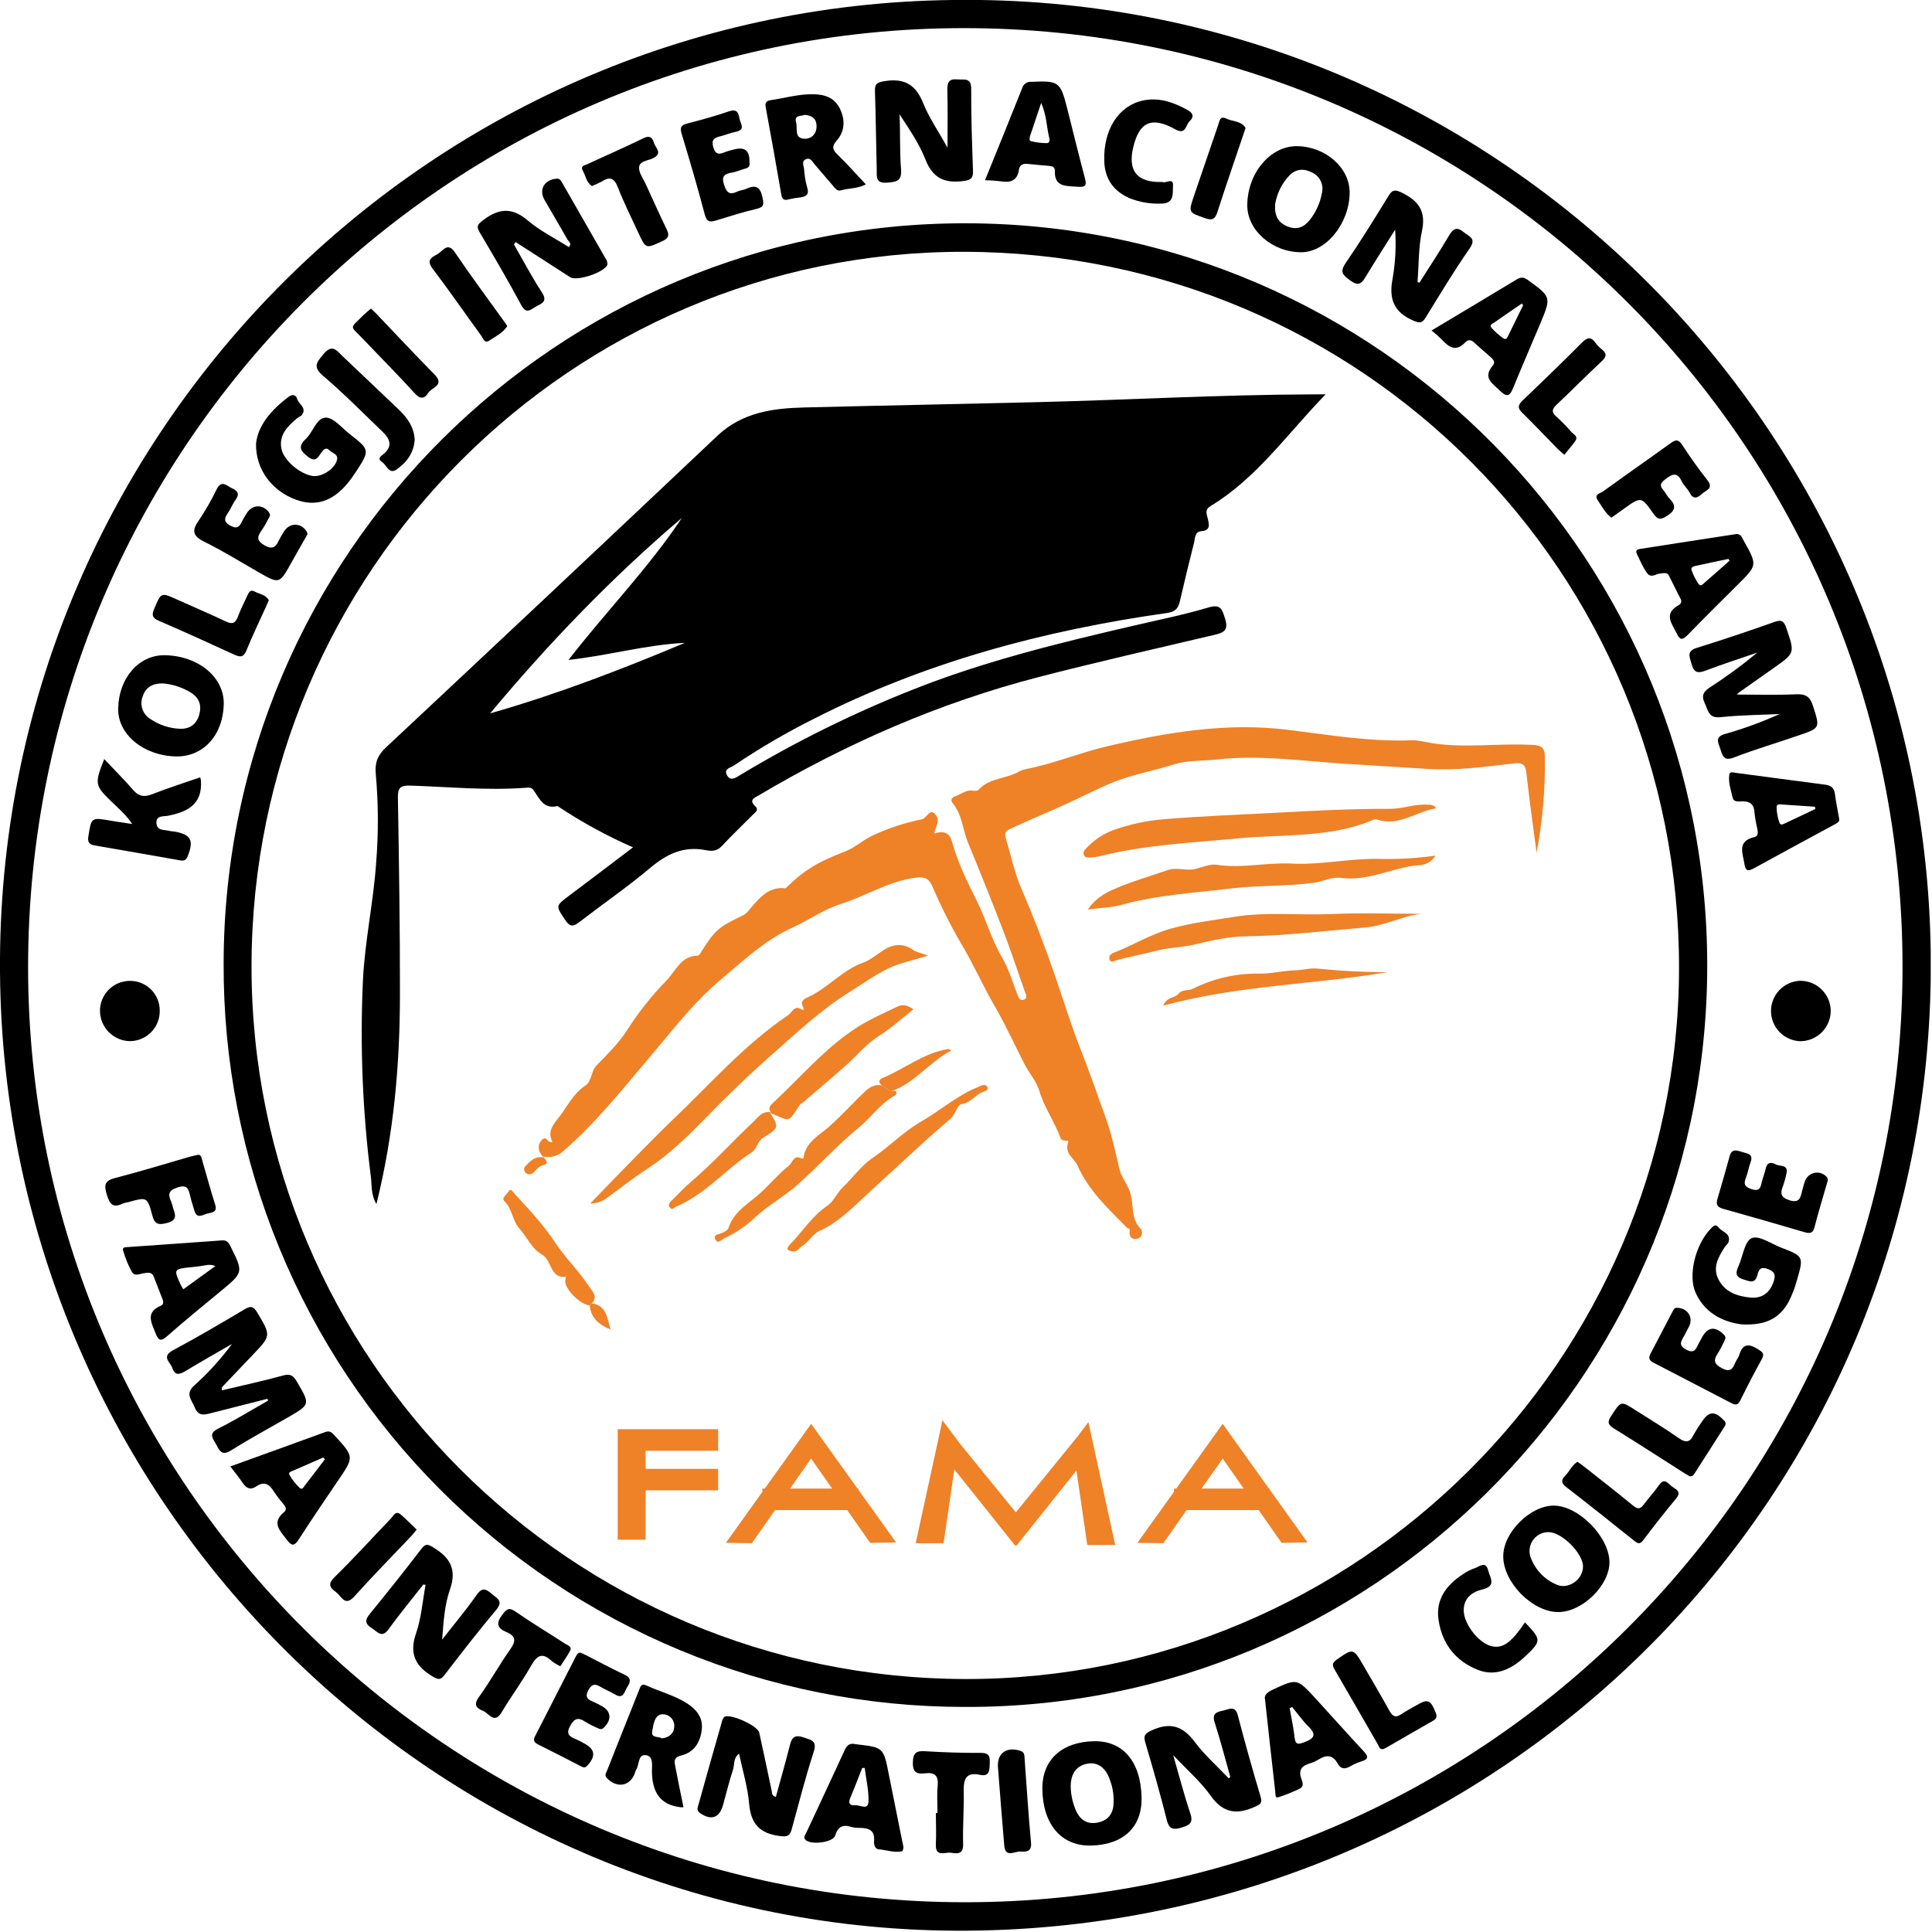 <svg width="779" height="779" viewBox="0 0 779 779" fill="none" xmlns="http://www.w3.org/2000/svg">
<g clip-path="url(#clip0_1_2)">
<path d="M289.56 584.95V576.28H260.31H249.06V620.83H260.31V600.92H289.56V592.26H260.31V584.95H289.56Z" fill="#EF8127"/>
<path d="M350.85 622.09L361.31 621.92L346.11 600.69V600.21H345.76L327.06 574.09L308.35 600.21H307.41V601.52L292.68 622.08L303.14 622.25L312.51 608.87H341.6L350.85 622.09ZM318.57 600.21L327.05 588.1L335.53 600.21H318.57Z" fill="#EF8127"/>
<path d="M516.75 622.09L527.21 621.92L512 600.69V600.21H511.65L493 574.09L474.29 600.21H473.35V601.52L458.62 622.08L469.08 622.25L478.45 608.87H507.5L516.75 622.09ZM484.47 600.21L493 588.1L501.48 600.21H484.47Z" fill="#EF8127"/>
<path d="M449.65 622.95L438.85 573.39L434.37 579.36L434.36 579.35L409.59 609.8L386.41 581.3L386.42 581.23L380.01 572.68L369.21 622.25H380.46L384.79 592.47L409.37 623.28L409.58 623.03L409.8 623.29L434.03 592.92L438.4 622.95H449.65Z" fill="#EF8127"/>
<path d="M384 0C601.31 -3.1 778 172.62 778.52 388.23C779 602.84 606.3 776.82 390.25 778.47C177 780.11 1.51 606 0 391.82C-1.51 177.64 170.94 2.56 384 0ZM389.23 767C597.57 767 767 597.88 767.12 390C767.19 180.4 597.85 11.15 388.25 11.34C180.14 11.53 11.34 181.07 11.33 389.93C11.31 597.75 181 767.1 389.19 767H389.23Z" fill="black"/>
<path d="M388.89 688.25C349.564 688.256 310.624 680.495 274.305 665.413C237.985 650.332 205.002 628.227 177.247 600.366C149.492 572.505 127.513 539.438 112.57 503.062C97.627 466.685 90.015 427.716 90.17 388.39C90.45 223.39 224.67 89.76 389.54 90.03C556.33 90.29 690.4 226.83 688.35 393.03C686.33 556.3 552.71 688.85 388.89 688.25ZM101.42 389.19C101.12 547.65 230.13 676.67 389.2 677C547 677.28 676.65 548.34 677 390.73C677.37 230.6 549 101.8 388.73 101.53C230.6 101.27 101.72 230.3 101.42 389.19Z" fill="black"/>
<path d="M107.85 564C100.32 565.91 92.78 567.81 85.25 569.75C82.46 570.47 80 571.21 78.47 567.4C77.2 564.25 74.47 561.95 78.53 558.45C84.083 553.461 89.11 547.916 93.53 541.9C87.29 545.52 81.01 549.06 74.84 552.79C72.47 554.22 70.56 554.79 69.48 551.58C68.69 549.24 64.92 547.05 69.73 544.46C79.55 539.19 89.17 533.55 98.73 527.86C101.26 526.36 102.29 526.86 103.73 529.23C109.28 538.57 109.35 538.51 101.92 546.29C97.78 550.623 93.657 554.957 89.55 559.29C89.39 559.46 89.49 559.88 89.42 560.62C97.76 558.62 106.01 556.84 114.13 554.62C117.02 553.82 118.24 554.62 119.64 556.99C125.12 566.31 125.2 566.26 116 571.56C108.36 575.96 100.59 580.16 93.12 584.84C89.6 587.05 88.58 585.13 87.26 582.59C85.94 580.05 83.72 578.13 88.06 575.98C94.88 572.58 101.39 568.54 108.06 564.77L107.85 564Z" fill="black"/>
<path d="M700.31 280.05C708.31 280.05 716.22 280.3 724.13 279.95C727.89 279.78 729.75 280.74 730.95 284.46C733.87 293.54 734.08 293.51 725.19 296.54C716.53 299.54 707.74 302.09 699.19 305.41C694.77 307.13 694.52 304.41 693.56 301.72C692.6 299.03 691.51 297.06 695.71 295.9C703.181 293.776 710.484 291.102 717.56 287.9C709.56 288.29 701.63 288.33 693.73 289.17C688.79 289.7 688.73 286.34 687.32 283.42C685.84 280.26 687.05 278.72 689.64 277.03C696.224 272.787 702.543 268.145 708.56 263.13C701.56 265.55 694.48 267.82 687.56 270.45C684.22 271.72 682.89 270.91 681.99 267.55C681.22 264.68 679.99 262.55 684.21 261.21C694.69 257.97 705.09 254.46 715.43 250.79C718.43 249.7 719.36 250.53 720.31 253.36C723.68 263.31 723.8 263.26 715.15 269.36C710.517 272.613 705.893 275.873 701.28 279.14C700.936 279.42 700.612 279.724 700.31 280.05Z" fill="black"/>
<path d="M496.08 716.55C494.01 709.24 492.15 701.86 489.8 694.64C488.61 691 490.34 690.32 493.15 689.74C495.64 689.22 498.04 687.44 499.15 691.8C501.97 702.74 505.06 713.61 508.28 724.44C509.08 727.12 508.08 727.56 505.93 728.53C498.65 731.83 493.11 731.06 488.13 724.01C484.13 718.38 478.74 713.75 473.04 707.68C475.57 716.39 477.48 723.88 479.95 731.18C481.28 735.09 479.51 735.96 476.4 736.9C473.29 737.84 471.4 737.74 470.48 733.9C467.85 723.43 464.88 713.04 461.82 702.68C460.96 699.79 461.61 698.99 464.41 697.68C471.74 694.33 476.87 695.86 481.68 702.31C485.68 707.66 490.79 712.16 495.41 717.03L496.08 716.55Z" fill="black"/>
<path d="M207.23 98.56C210.96 105.04 214.45 111.68 218.53 117.95C221 121.76 218.21 122.4 216.02 123.66C213.83 124.92 212.2 126.78 210.18 123.02C204.82 113.02 199.08 103.29 193.33 93.54C191.96 91.21 192.71 90.4 194.65 88.9C200.76 84.18 206.21 83.31 212.65 88.78C217.65 93.05 223.75 96.06 229.38 99.64C230.72 98.19 229.3 97.41 228.83 96.64C225.83 91.28 222.64 86 219.57 80.64C217.16 76.45 219.48 72.44 224.43 72.04C225.76 71.94 226.18 72.84 226.65 73.66C232.55 83.887 238.423 94.13 244.27 104.39C244.738 105.047 244.964 105.845 244.91 106.65C243.99 109.73 232.68 113.55 229.91 111.77C222.577 107.063 215.243 102.34 207.91 97.6L207.23 98.56Z" fill="black"/>
<path d="M312.83 724.52C314.74 717.52 316.75 710.62 318.5 703.62C319.32 700.3 320.68 699.39 324.09 700.56C327.15 701.62 329.53 701.82 328.09 706.39C324.75 716.64 322.09 727.11 319.24 737.52C318.47 740.35 317.42 740.68 314.39 740.3C306.39 739.3 302.75 735.39 302.06 727.3C301.48 720.57 299.45 713.97 298.01 707.11C295.58 708.82 296.24 711.46 295.56 713.53C294.01 718.26 292.86 723.11 291.5 727.91C290.06 733.04 286.68 734.12 282.3 731.07C280.72 729.97 281.3 728.75 281.66 727.57C284.72 716.523 287.833 705.5 291 694.5C291.118 693.693 291.465 692.936 292 692.32C294.18 690.69 305.52 695.76 306.14 698.62C307.84 706.4 309.48 714.21 311.14 722C311.34 722.9 311.09 724.08 312.83 724.52Z" fill="black"/>
<path d="M382.05 59.54C382.05 51.01 382.18 43.69 381.99 36.39C381.9 33.28 382.55 31.69 386.04 32.01C388.74 32.26 391.63 31.12 391.6 35.89C391.54 46.89 391.94 57.89 392.32 68.89C392.43 71.89 391.42 72.6 388.43 72.99C380.92 73.99 376.09 71.87 373.15 64.32C370.64 57.9 366.62 52.08 362.7 46.11C363.07 53.53 362.7 60.89 363.31 68.18C363.74 73.18 361.31 73.34 357.6 73.65C352.79 74.04 353.6 70.88 353.5 68.18C353.24 57.69 353.13 47.18 352.79 36.71C352.7 33.96 353.52 33.27 356.31 32.78C364.11 31.41 369.07 33.7 372.14 41.39C374.57 47.43 378.38 52.94 382.05 59.54Z" fill="black"/>
<path d="M170.72 638.86C166.03 644.86 161.15 650.72 156.72 656.86C153.92 660.77 152.21 657.91 149.95 656.51C147.22 654.81 147 653.29 149.13 650.7C156.197 642.093 163.123 633.363 169.91 624.51C171.5 622.45 172.37 622.51 174.57 623.85C181.25 627.85 184.35 632.56 181.44 640.85C179.23 647.16 178.82 654.1 178.28 661.08C182.95 655.08 187.85 649.3 192.19 643.08C194.52 639.76 196.07 640.79 198.38 642.74C200.54 644.56 203.05 645.58 200.05 649.14C192.88 657.66 186.05 666.51 179.27 675.32C177.75 677.32 176.89 677.4 174.58 676.05C167.47 671.89 164.89 666.81 167.77 658.52C169.91 652.33 170.38 645.52 171.59 639.06L170.72 638.86Z" fill="black"/>
<path d="M572.31 114C576.31 107.73 580.38 101.55 584.15 95.17C585.84 92.31 587.27 91.17 590.21 93.63C592.42 95.45 595.46 96.06 592.52 100.26C586.24 109.26 580.6 118.71 574.83 128.05C573.41 130.34 572.44 130.38 569.83 129.26C561.93 125.86 559.91 120.4 561.53 112.26C562.643 105.773 562.978 99.177 562.53 92.61C558.62 98.83 554.65 105.01 550.84 111.29C549.19 114.01 548.04 115.73 544.47 113.12C541.47 110.9 540.04 109.76 542.63 106C548.63 97.24 554.25 88.14 559.81 79.06C561.35 76.56 562.31 76.29 565.14 77.65C571.91 80.92 575.07 85.1 573.35 93.12C571.92 99.8 572.09 106.83 571.56 113.71L572.31 114Z" fill="black"/>
<path d="M522.92 58.94C534.49 59.05 544.26 67.67 544.19 77.71C544.11 90.09 534.67 101.71 524.66 101.71C513.02 101.71 502.84 92.87 502.91 82.71C503 69.8 512.2 58.84 522.92 58.94ZM514.14 82.37C513.82 87.23 515.55 89.93 519.3 91.37C523.05 92.81 525.81 91.59 528.11 88.69C530.608 85.55 532.288 81.839 533 77.89C533.423 76.251 533.254 74.516 532.522 72.99C531.79 71.464 530.543 70.246 529 69.55C525.66 67.81 522.51 68.08 519.85 70.79C516.831 73.992 514.842 78.026 514.14 82.37Z" fill="black"/>
<path d="M70.91 305C57.91 304.73 47.49 296.14 47.65 285.77C47.83 273.37 56.05 263.98 66.53 264.19C80.12 264.46 90.53 273.19 90.22 284.06C89.89 296.53 81.87 305.23 70.91 305ZM65.71 275.55C61.85 275.5 58.84 276.85 57.55 280.76C56.897 282.411 56.853 284.241 57.426 285.921C58 287.602 59.154 289.023 60.68 289.93C64.139 292.283 68.181 293.636 72.36 293.84C76.24 294.07 79.14 292.24 80.28 288.35C81.42 284.46 80.4 281.44 76.97 279.27C73.56 277.167 69.703 275.896 65.71 275.56V275.55Z" fill="black"/>
<path d="M628.29 650C617.9 650 606.07 638 606.12 627.45C606.12 617.87 617.12 606.99 626.58 607.08C636.58 607.18 648.86 619.69 648.95 629.85C649 639.24 638 650 628.29 650ZM638.29 631.65C638.29 626.28 629.74 617.78 624.38 617.76C623.172 617.753 621.979 618.034 620.901 618.579C619.823 619.125 618.889 619.918 618.178 620.895C617.467 621.872 616.998 623.004 616.811 624.197C616.624 625.391 616.723 626.612 617.1 627.76C617.985 630.28 619.393 632.585 621.232 634.522C623.071 636.459 625.299 637.985 627.77 639C632.51 641 638.31 636.77 638.28 631.64L638.29 631.65Z" fill="black"/>
<path d="M460.3 724.88C460.5 736.73 452.9 743.88 439.85 744.15C427.98 744.38 420.49 735.67 420.29 721.4C420.13 709.73 427.97 702.4 440.93 702.08C452.84 701.79 460 710.27 460.3 724.88ZM431.71 720.32C431.783 723.965 432.636 727.552 434.21 730.84C436.02 734.18 438.82 735.6 442.46 734.91C446.1 734.22 448.37 732.12 448.91 728.31C449.294 724.678 448.807 721.007 447.49 717.6C445.78 712.6 442.49 710.35 438.32 711.16C434 712 431.74 715.16 431.71 720.32Z" fill="black"/>
<path d="M702.24 534C696.24 533.24 687.99 530.49 683.77 521.44C680.47 514.37 683.6 501.79 689.77 495.44C690.77 494.38 691.77 493.32 692.95 494.9C694.35 496.84 698.08 497.28 696.95 500.83C696.71 501.57 695.89 502.1 695.44 502.83C692.87 506.83 690.44 510.94 692.88 515.83C695.5 520.98 700.43 522.67 705.71 523.18C710.71 523.66 713.88 521.05 715.29 516.27C716 513.9 715.38 512.73 713 511.75C710.44 510.7 709.21 511.39 708.68 513.8C707.78 517.92 705.41 516.65 702.75 515.8C699.51 514.75 699.89 512.97 700.97 510.55C702.74 506.63 703.39 500.55 706.26 499.25C709.13 497.95 714.12 501.48 718.12 503.03C727.25 506.56 727.31 506.61 724.56 516.12C723.748 519.168 722.615 522.121 721.18 524.93C717.8 531 712.68 534.56 702.24 534Z" fill="black"/>
<path d="M103.24 178.83C104 171.57 109.34 165.27 116.37 160.01C118.04 158.77 119.31 159.21 119.85 160.93C120.51 163.02 123.75 164.4 121.79 167.21C121.35 167.85 120.41 168.12 119.79 168.65C116.01 171.84 112.44 175.24 113.44 180.81C114.27 185.48 120.79 191.06 125.95 191.9C129.63 192.5 134.76 189.22 135.82 185.67C136.59 183.07 134.12 182.86 132.98 181.67C131.31 179.98 130.34 181.44 129.45 182.67C128.08 184.52 127.3 186.53 124.2 184.18C121.1 181.83 120.05 180.03 123.26 177.02C126.26 174.24 127.6 168.41 131.37 168.39C134.56 168.39 137.83 172.55 140.97 174.99C149.23 181.44 149.22 181.48 143.32 190.53C142.331 192.068 141.249 193.544 140.08 194.95C133.98 202.26 127.2 204.36 119.31 201.47C109.73 198 103 189.3 103.24 178.83Z" fill="black"/>
<path d="M275.6 728.69C274.71 728.69 274.54 728.76 274.38 728.69C265.95 727.69 263.04 722.43 262.86 714.46C262.8 712.22 263.69 708.04 260.37 707.69C257.05 707.34 257.91 711.69 256.42 713.69C256.199 714.137 256.038 714.611 255.94 715.1C253.94 720.26 248.83 721.1 244.78 717.04C243.6 715.86 244.38 714.9 244.78 713.91C249.047 703.09 253.343 692.283 257.67 681.49C258.2 680.16 258.45 678.58 260.74 679.64C266 682.09 271.74 683.51 276.74 686.64C280.62 689.07 283.47 692.32 282.98 697.19C282.46 702.35 279.98 706.55 274.66 707.84C271.33 708.64 271.94 710.55 272.36 712.66C273.36 718 274.49 723.3 275.6 728.69ZM266.88 700.94C269.99 700.55 271.8 698.85 271.88 696.1C271.917 695.429 271.808 694.759 271.56 694.135C271.312 693.51 270.932 692.948 270.445 692.485C269.958 692.023 269.376 691.672 268.739 691.457C268.103 691.242 267.428 691.168 266.76 691.24C263.76 691.69 263.5 695.48 262.99 698.01C262.4 701 265.65 700 266.88 700.94Z" fill="black"/>
<path d="M349.12 74.35C345.69 76.12 342.28 75.83 339.12 76.74C337.54 77.19 336.74 75.95 335.88 74.93C333.4 72.02 330.93 69.11 328.43 66.22C327.5 65.14 326.75 63.37 324.9 64.22C323.05 65.07 324.1 66.9 324.22 68.22C324.369 70.707 324.785 73.171 325.46 75.57C326.34 78.29 325.2 79.2 322.86 79.57C321.21 79.739 319.573 80.017 317.96 80.4C315.96 80.98 315.33 80.18 315.01 78.34C313.003 66.627 310.907 54.893 308.72 43.14C308.4 41.39 309.07 40.64 310.64 40.41C316.38 39.57 321.99 37.9 327.87 37.99C332.47 38.06 336.42 39.3 338.62 43.74C340.82 48.18 340.76 52.89 337.33 56.74C335.33 59.05 335.61 60.31 337.67 62.3C341.59 66.1 345.2 70.19 349.12 74.35ZM324.35 46.35C322.88 46.93 320.14 46.35 320.99 49.35C321.67 51.72 320.14 55.68 324.18 55.93C326.98 56.11 329.24 54.24 329.24 50.93C329.24 47.62 327.22 46.52 324.35 46.3V46.35Z" fill="black"/>
<path d="M668.72 231.36C667.95 231.45 665.72 233.11 664.26 231.26C662.46 228.93 661.35 226.07 660.02 223.39C659.14 221.59 660.74 221.39 661.77 221.26C674.4 219.26 687.04 217.35 699.68 215.4C700.25 215.259 700.851 215.334 701.368 215.611C701.886 215.889 702.282 216.348 702.48 216.9C702.68 217.35 702.96 217.78 703.2 218.21C708.58 227.89 708.57 227.88 700.75 235.67C693.91 242.47 687.06 249.26 680.33 256.17C678.33 258.17 677.33 258.11 676.13 255.51C674.13 251.43 670.56 247.51 676.9 243.96C677.128 243.855 677.33 243.702 677.493 243.511C677.656 243.32 677.775 243.096 677.843 242.854C677.91 242.613 677.924 242.359 677.884 242.112C677.844 241.864 677.75 241.628 677.61 241.42C675.99 238.32 674.49 235.18 672.91 232.07C672.23 230.74 671 231 668.72 231.36ZM697.37 226.08L696.93 225.36C692.59 226.27 688.25 227.15 683.93 228.12C683.04 228.32 681.61 228.64 682.05 229.87C682.753 231.884 683.729 233.791 684.95 235.54C685.76 236.68 686.7 235.45 687.39 234.86C690.74 232 694.05 229 697.37 226.08Z" fill="black"/>
<path d="M577.22 133.26C589.12 126.13 600.4 119.42 611.62 112.62C613.32 111.62 614.49 111.76 616.07 112.92C625.48 119.77 625.53 119.74 621.07 130.44C617.46 139.02 613.73 147.56 610.22 156.18C608.98 159.24 607.97 160.66 604.93 157.66C601.89 154.66 597.61 152.43 601.93 147.37C603.07 146.05 602.09 144.91 601.02 143.97C598.78 141.97 596.48 140.07 594.29 138.03C593.05 136.86 591.83 136.92 590.81 138.03C587.15 141.95 584.28 140.12 581.41 136.97C580.079 135.661 578.681 134.422 577.22 133.26ZM614.15 123.07L613.59 122.41C609.91 124.93 606.22 127.41 602.59 129.99C601.87 130.49 600.41 130.99 601.35 132.13C602.78 133.75 604.402 135.191 606.18 136.42C607.41 137.29 607.85 135.89 608.25 135.09C610.23 131.1 612.18 127.08 614.15 123.07Z" fill="black"/>
<path d="M92.87 591.28C105.94 586.56 118.59 582.01 131.21 577.39C133.07 576.71 133.95 577.75 134.99 578.89C142.83 587.44 142.81 587.41 136.31 596.97C130.98 604.81 125.65 612.65 120.52 620.62C118.71 623.43 117.64 623.54 115.62 620.81C112.95 617.2 109.31 614.02 114.53 609.7C115.94 608.53 115.01 607.34 114.13 606.25C112.815 604.747 111.599 603.161 110.49 601.5C108.69 598.5 106.65 597.07 103.32 599.34C101.08 600.87 99.38 600.19 97.92 598C96.46 595.81 94.77 593.79 92.87 591.28ZM131.02 588.38L130.3 587.69L118.49 592.85C117.63 593.23 116.09 593.58 116.7 594.66C117.834 596.679 119.282 598.506 120.99 600.07C121.88 600.87 122.61 599.33 123.17 598.62C125.82 595.23 128.41 591.8 131 588.38H131.02Z" fill="black"/>
<path d="M364.29 745C364.16 745.36 364.04 746.4 363.72 746.46C360.58 747.13 357.54 745.93 354.44 745.68C352.55 745.53 352.35 743.58 352.44 742.14C352.74 737.96 350.27 737.08 346.87 737.02C345.706 737.075 344.541 736.961 343.41 736.68C339.94 735.53 337.88 736.42 336.75 740.12C335.86 742.99 326.55 744.06 324.64 741.69C323.88 740.74 324.71 739.83 325.1 738.98C330.28 727.84 335.52 716.73 340.64 705.56C341.55 703.56 342.77 702.75 344.88 703.25C345.042 703.283 345.205 703.306 345.37 703.32C356.23 704.59 356.23 704.59 358.37 715.4C360.17 724.347 361.967 733.297 363.76 742.25C364 743 364.1 743.84 364.29 745ZM348.65 712.86H347.65C346.03 716.97 344.46 721.1 342.76 725.17C341.86 727.32 342.97 728.08 344.76 727.89C346.66 727.68 350.06 730.13 350.19 726.38C350.32 721.84 349.21 717.32 348.65 712.82V712.86Z" fill="black"/>
<path d="M58.58 513.31C56.81 513.31 54.46 514.98 53.21 512.9C51.674 510.139 50.473 507.205 49.63 504.16C49.21 502.79 50.8 502.88 51.7 502.82C64.3 501.91 76.92 501.07 89.52 500.14C91.36 500 92.11 500.87 92.85 502.37C98.18 513.04 98.19 513.01 89.15 520.49C81.85 526.49 74.5 532.49 67.37 538.78C64.68 541.14 63.84 540.39 62.7 537.5C61.04 533.27 58.57 529.18 64.8 526.5C65.9 526.03 65.98 525.01 65.57 523.95C64.363 520.863 63.157 517.767 61.95 514.66C61.34 513.15 60.12 513 58.58 513.31ZM86.85 510.47C84.46 509.57 83.04 510.2 81.59 510.4C80.14 510.6 78.65 510.8 77.17 510.94C69.93 511.65 69.91 511.68 73.05 518.43C73.317 518.918 73.614 519.389 73.94 519.84L86.85 510.47Z" fill="black"/>
<path d="M741.58 330.22C741.92 331.41 740.4 332.05 739.1 332.76C728.42 338.56 717.71 344.31 707.1 350.16C704.91 351.36 703.79 351.16 703.4 348.51C702.74 344.09 700.24 339.15 707.4 337.51C708.99 337.16 708.87 335.6 708.56 334.17C708.02 331.901 707.63 329.6 707.39 327.28C707.17 324.41 705.8 323.2 702.95 323.1C701.43 323.05 699.12 323.73 698.63 321.62C697.93 318.62 696.79 315.5 697.28 312.31C697.49 310.96 698.85 311.49 699.79 311.61C711.84 313.21 723.88 314.83 735.93 316.39C738.18 316.68 739.52 317.62 739.84 320.02C740.25 323.18 740.89 326.28 741.58 330.22ZM732 326.15L731.78 325.28C727.53 324.99 723.28 324.69 719.03 324.42C717.94 324.36 716.3 323.88 716.34 325.57C716.399 327.699 716.794 329.805 717.51 331.81C717.94 333.03 719.24 332.2 720.06 331.81C724 330 728 328.05 732 326.15Z" fill="black"/>
<path d="M510.07 685.21C509.64 683.66 510.8 682.39 513.14 681.31C522.92 676.79 522.91 676.69 530.14 684.51C536.66 691.61 543.05 698.83 549.62 705.89C551.5 707.89 552.26 709.2 548.91 710.22C547.328 710.711 545.808 711.382 544.38 712.22C542.28 713.45 540.62 713.33 539.38 711.1C537.38 707.48 534.79 707.47 531.62 709.47C530.483 710.159 529.258 710.694 527.98 711.06C524.98 711.99 523.53 713.55 524.61 716.91C525.06 718.3 526.13 720.26 523.9 721.27C521.088 722.643 518.176 723.803 515.19 724.74C514.08 725.05 514.3 723.24 514.19 722.37C512.81 710.35 511.5 698.29 510.07 685.21ZM521.07 688.28L519.98 688.71C520.66 692.62 521.55 696.5 521.98 700.43C522.29 703.43 523.3 703.48 525.8 702.53C529.48 701.13 531.2 699.77 527.66 696.23C525.19 693.81 523.21 690.94 521 688.28H521.07Z" fill="black"/>
<path d="M397.17 72.67C402.39 59.79 407.34 47.67 412.17 35.49C412.4 34.715 412.891 34.043 413.56 33.59C414.229 33.136 415.035 32.927 415.84 33C426.96 32.5 427.56 32.89 430.35 43.9C432.67 53.08 434.9 62.29 437.35 71.42C438.15 74.42 438.11 75.63 434.42 75.3C429.94 74.9 425.1 75.63 425.32 68.81C425.37 67.29 424.22 66.98 422.96 66.88C420.14 66.65 417.32 66.41 414.51 66.1C412.62 65.9 411.14 66.34 410.84 68.44C410.18 73.04 407.28 73.77 403.32 73.08C401.279 72.832 399.226 72.695 397.17 72.67ZM419.81 41.48C418.26 46.12 416.9 50.2 415.53 54.27C415.22 55.22 414.69 56.64 415.72 56.93C417.797 57.446 419.93 57.708 422.07 57.71C423.07 57.71 423.34 56.71 423.12 55.86C422 51.28 422 46.4 419.81 41.48Z" fill="black"/>
<path d="M80.72 313.42C80.95 314.42 81.01 314.54 81.02 314.7C81.7 324.28 75.64 327.39 67.66 328.93C65.93 329.27 62.76 328.69 63.09 332.04C63.38 335.04 66.19 334.49 68.17 334.99C68.97 335.2 69.82 335.2 70.63 335.35C77.11 336.54 78.22 338.96 75.63 345.35C74.78 347.43 73.45 347.04 72.04 346.8C60.74 344.85 49.46 342.8 38.16 340.89C35.82 340.49 35.26 339.47 35.64 337.13C36.86 329.54 36.76 329.54 44.64 330.91C47.24 331.37 49.86 331.71 53.31 332.24C50.64 328.24 47.47 325.69 44.62 322.9C38.29 316.72 38.09 315.9 42.03 306.07C46.15 310.44 50.13 314.42 53.82 318.66C56.06 321.22 58.23 321.43 61.28 320.26C67.62 317.78 74.08 315.72 80.72 313.42Z" fill="black"/>
<path d="M234.05 666.36C234.62 666.62 235.24 666.86 235.83 667.16C241.17 669.87 246.43 672.72 251.83 675.26C254.83 676.66 254.13 678.38 252.83 680.38C251.71 682.15 251.42 685.32 247.94 683.18C246.11 682.05 244.03 681.32 242.19 680.18C239.91 678.78 238.54 678.96 237.19 681.58C235.68 684.49 237.14 685.36 239.36 686.24C240.427 686.712 241.468 687.24 242.48 687.82C246.48 689.89 246.77 693.4 243.48 696.6C242.48 697.6 241.67 697.1 240.84 696.72C239.153 696.014 237.524 695.175 235.97 694.21C233.14 692.34 231.58 692.8 229.86 695.97C227.95 699.51 229.97 700.28 232.39 701.34C233.45 701.8 234.46 702.34 235.5 702.93C239.96 705.27 240.34 708.08 236.84 711.88C235.95 712.88 235.32 712.73 234.3 712.2C228.55 709.2 222.76 706.3 216.97 703.38C215.61 702.69 214.84 701.83 215.66 700.23C221.193 689.43 226.713 678.63 232.22 667.83C232.63 667.09 233 666.37 234.05 666.36Z" fill="black"/>
<path d="M302.21 65.61C302.43 67.05 301.73 67.7 300.37 68.03C298.6 68.47 296.91 69.32 295.12 69.6C292.07 70.09 290.82 71.04 291.96 74.53C292.96 77.64 294.14 78.74 297.22 77.27C298.41 76.71 299.83 76.65 301.02 76.09C304.89 74.3 306.61 75.54 307.44 79.67C307.97 82.26 308.18 83.49 305.11 84.2C299.61 85.48 294.22 87.2 288.8 88.87C286.48 89.57 285.03 89.73 284.2 86.59C281.32 75.65 278.13 64.79 274.85 53.97C274.08 51.39 274.59 50.43 277.16 49.78C282.8 48.34 288.43 46.78 293.93 44.89C297.13 43.79 297.78 45.46 298.17 47.8C298.5 49.8 300.83 52.34 296.64 53.15C294.53 53.56 292.52 54.45 290.42 54.96C287.99 55.55 286.72 56.32 287.61 59.39C288.61 62.69 290.2 62.17 292.42 61.28C293.364 60.945 294.325 60.662 295.3 60.43C300.35 59 302.28 60.47 302.21 65.61Z" fill="black"/>
<path d="M676.42 527.35C680.47 527.45 682.87 531.26 681.04 534.82C680.35 536.15 679.71 537.51 678.96 538.82C677.77 540.91 676.67 542.52 679.96 544.22C683.47 546.04 683.88 543.58 684.96 541.65C685.38 540.93 685.77 540.19 686.15 539.45C688.47 535.01 691.52 534.61 695.06 538.12C696.06 539.12 695.71 539.83 695.25 540.73C694.513 542.405 693.665 544.029 692.71 545.59C690.82 548.33 690.97 549.91 694.27 551.67C697.57 553.43 698.62 552.07 699.68 549.43C700.11 548.36 700.95 547.43 701.28 546.33C702.72 541.49 705.45 541.82 708.98 544.11C710.55 545.11 711.6 545.8 710.42 547.93C707.36 553.47 704.44 559.08 701.66 564.76C700.66 566.7 699.66 566.55 698.13 565.76C687.65 560.31 677.13 554.84 666.68 549.43C665 548.56 664.59 547.55 665.48 545.87C668.48 540.14 671.48 534.38 674.48 528.64C674.89 527.93 675.23 527.09 676.42 527.35Z" fill="black"/>
<path d="M720.28 473.36C719.94 474.984 719.496 476.584 718.95 478.15C717.74 481.09 717.9 482.8 721.52 483.95C725.52 485.23 725.98 482.95 726.61 480.25C726.91 478.96 727.33 477.69 727.71 476.42C727.982 475.572 728.466 474.808 729.118 474.201C729.77 473.594 730.566 473.165 731.431 472.954C732.297 472.743 733.201 472.758 734.059 472.997C734.917 473.236 735.699 473.692 736.33 474.32C737.44 475.32 736.85 476.43 736.53 477.53C734.88 483.27 733.13 488.99 731.64 494.77C731.02 497.19 729.86 497.49 727.72 496.86C716.72 493.64 705.72 490.44 694.72 487.39C692.37 486.73 691.85 485.6 692.48 483.44C694.16 477.71 695.84 471.98 697.4 466.21C698.29 462.9 700.5 463.91 702.51 464.52C704.52 465.13 707.11 465.25 705.84 468.63C705.09 470.63 704.78 472.83 704 474.83C703 477.33 703.34 478.54 706.25 479.48C709.61 480.56 709.88 478.74 710.41 476.48C710.84 474.7 711.57 473 711.94 471.22C712.48 468.59 714.14 468.5 715.94 469.47C717.74 470.44 721.27 469.37 720.28 473.36Z" fill="black"/>
<path d="M124 215.38C121.81 219.25 119.64 222.99 117.54 226.77C112.66 235.54 112.68 235.54 104.21 230.7C96.99 226.58 89.93 222.15 82.47 218.49C77.64 216.12 77.22 213.93 80.24 209.72C82.927 205.717 85.323 201.526 87.41 197.18C89.41 193.42 91.33 195.84 93.41 196.8C95.86 197.9 96.75 199.18 94.91 201.65C93.73 203.24 93.05 205.19 91.91 206.84C90.5 208.91 89.99 210.32 92.81 211.91C95.63 213.5 96.62 212.33 97.66 210.09C98.14 209.04 98.81 208.09 99.4 207.09C101.59 203.32 106.06 203.17 108.51 206.7C109.33 207.87 108.51 208.6 108.09 209.38C107.294 211.028 106.368 212.61 105.32 214.11C103.51 216.66 103.69 218.22 106.71 219.92C109.73 221.62 111.17 220.73 112.39 217.98C112.994 216.785 113.661 215.623 114.39 214.5C116.56 210.75 121.18 210.56 123.55 214.15C123.751 214.539 123.903 214.953 124 215.38Z" fill="black"/>
<path d="M468.73 73.37C469.95 74.09 473.2 71.37 472.96 74.87C472.77 77.58 473.71 82.05 468.36 82.09C464.027 82.282 459.702 81.571 455.66 80C449.04 77.18 445.49 72.22 445.25 65C444.84 52.42 450.88 42.77 460.67 40.57C467.23 39.11 473.11 41.2 478.79 44.33C481.18 45.64 481.5 47.16 479.64 48.9C478.05 50.39 478.19 54.54 473.92 52.17C464.32 46.84 459.4 49.08 456.92 59.4C454.65 69 458.55 73.73 468.73 73.37Z" fill="black"/>
<path d="M614.88 654.16C621.48 661.02 621.53 661.65 615.37 667.5C609.89 672.7 603.49 676.26 595.93 673.32C586.93 669.81 581.44 662.78 580.03 653.13C578.82 644.85 583.22 639.13 589.73 634.83C591.222 633.768 592.859 632.927 594.59 632.33C596.45 631.77 599.05 629.11 600.07 633.28C600.77 636.15 603.55 639.49 597.74 640.86C593.59 641.86 590.08 644.37 590.19 649.52C590.3 654.67 595.81 661.99 600.82 663.59C605.47 665.06 608.41 662.26 611.14 659.23C612.471 657.604 613.719 655.912 614.88 654.16Z" fill="black"/>
<path d="M79.28 465.76C81.09 465.12 81.22 466.76 81.57 467.97C83.31 473.86 84.86 479.8 86.74 485.64C87.79 488.92 85.4 488.86 83.62 489.31C81.84 489.76 79.41 491.68 78.38 488.15C77.82 486.24 77.18 484.35 76.72 482.42C76.07 479.68 75.72 477.42 71.61 478.78C67.99 479.96 67.61 481.52 69.02 484.5C69.359 485.437 69.646 486.392 69.88 487.36C70.88 490.07 71.34 492.07 67.34 493.11C63.84 494.01 62.34 493.69 61.4 490.01C59.4 482.57 59.21 482.62 51.8 484.7C50.979 484.832 50.173 485.04 49.39 485.32C45.31 487.32 44.16 485.26 43.03 481.57C41.86 477.72 42.28 476.04 46.47 474.96C56.59 472.37 66.58 469.26 76.62 466.38C77.42 466.15 78.24 466 79.28 465.76Z" fill="black"/>
<path d="M649.76 208.72C647.2 206.89 645.9 204.14 644.24 201.72C642.58 199.3 645.24 198.95 646.34 198.17C655.34 191.63 664.51 185.26 673.55 178.73C675.55 177.31 676.68 176.94 678.25 179.35C681.42 184.22 684.79 189 688.4 193.55C691.14 197.03 687.88 197.64 686.25 199.13C684.4 200.81 682.74 201.55 681.25 198.61C680.43 197 678.89 195.74 678.12 194.12C676.12 189.86 673.88 191.35 671.23 193.44C669.61 194.73 669.08 195.75 670.54 197.44C671.54 198.58 672.16 200.01 673.19 201.07C675.93 203.89 675.6 205.82 672.19 207.98C669.76 209.52 668.56 209.84 666.72 207.19C661.78 200.11 661.65 200.19 654.72 205.19L649.76 208.72Z" fill="black"/>
<path d="M167.2 177.23C166.89 182.64 163.94 186.47 159.92 189.3C156.86 191.45 155.92 187.5 154.05 186.3C151.93 184.93 153.58 183.97 154.73 183C158.43 179.88 157.21 176.91 154.31 174.14C146.38 166.55 138.67 158.69 130.31 151.57C126.03 147.91 127.62 146.16 130.42 142.79C133.99 138.49 135.78 141.39 138.13 143.62C145.61 150.727 153.09 157.83 160.57 164.93C164.16 168.32 166.94 172.17 167.2 177.23Z" fill="black"/>
<path d="M225.94 671.84C224.719 671.266 223.559 670.569 222.48 669.76C218.57 666.02 216.42 667.59 214.07 671.76C210.48 678.12 206.07 684 202.34 690.3C199.34 695.39 197.2 690.86 194.86 689.89C192.52 688.92 190.64 687.72 193.01 684.41C197.57 678.08 201.37 671.2 205.87 664.82C208.21 661.5 207.8 659.57 204.22 658.08C200.37 656.48 199.96 654.41 202.56 651.03C204.26 648.81 205.17 647.95 207.87 649.82C214.42 654.37 221.27 658.48 227.96 662.82C228.96 663.45 230.82 663.88 229.82 665.7C228.67 667.82 227.25 669.79 225.94 671.84Z" fill="black"/>
<path d="M238.66 75C236.44 73.61 236.21 71 235.04 68.91C233.87 66.82 235.78 66.7 236.79 66.22C244.33 62.7 251.97 59.41 259.43 55.73C262.22 54.36 263.14 55.73 263.76 57.79C264.34 59.68 267.17 61.67 263.62 63.65C261.53 64.81 257.95 64.78 257.69 67.38C257.47 69.55 259.33 71.96 260.36 74.22C263.12 80.22 265.85 86.35 268.75 92.34C269.91 94.71 269.81 95.96 267.1 97.21C260.37 100.31 260.43 100.48 257.3 93.68C254.52 87.63 251.51 81.68 249.11 75.48C247.6 71.59 245.75 71.17 242.54 73.23C241.289 73.908 239.992 74.5 238.66 75Z" fill="black"/>
<path d="M378 731.06C378 727.4 377.72 723.71 378.08 720.06C378.48 716.01 376.91 714.54 373.08 715.01C369.76 715.43 367.95 714.75 368.08 710.58C368.19 706.64 369.56 705.89 373.08 706.11C380.55 706.58 388.08 706.82 395.54 706.78C399.05 706.78 399.18 708.47 399.07 711.12C398.96 713.77 399 716.45 395.18 715.63C389.58 714.43 388.49 717.25 388.59 722.08C388.73 729.23 388.14 736.4 388.34 743.54C388.46 747.63 386.1 747.48 383.58 747.06C381.06 746.64 377.06 749.06 377.35 743.51C377.56 739.36 377.35 735.19 377.35 731.03L378 731.06Z" fill="black"/>
<path d="M557.53 705.31C556.2 705.31 555.96 704.16 555.53 703.31C549.7 693.23 543.95 683.11 538.06 673.07C536.92 671.13 537.43 670.25 539.11 669.07C545.55 664.58 545.67 664.55 549.62 671.34C553.21 677.53 556.84 683.69 560.32 689.94C561.57 692.19 562.84 692.69 565.03 691.17C566.93 689.85 569.03 688.82 571.03 687.64C575.73 684.89 576.76 685.31 578.85 690.47C579.47 691.97 579.37 692.93 577.92 693.76C571.56 697.38 565.23 701.05 558.92 704.69C558.472 704.929 558.007 705.136 557.53 705.31Z" fill="black"/>
<path d="M636.05 589.41C637.05 590.14 638.05 590.78 638.92 591.5C645.45 596.66 652.03 601.76 658.44 607.05C660.29 608.57 661.36 608.6 662.77 606.65C664.77 603.95 667.05 601.53 668.94 598.8C671.12 595.65 672.59 598.17 674.08 599.32C675.57 600.47 678.25 601.32 675.82 604.22C671.25 609.72 666.82 615.38 662.52 621.07C661.25 622.73 660.39 622.43 658.98 621.3C649.89 614.02 640.79 606.76 631.57 599.63C629.46 598 629.37 596.76 631.15 594.97C632.93 593.18 633.77 590.8 636.05 589.41Z" fill="black"/>
<path d="M108.39 242C107.96 243 107.65 243.75 107.31 244.5C104.64 250.41 101.81 256.25 99.37 262.25C98.24 265 97 265.08 94.54 264C84.43 259.33 74.29 254.74 64.07 250.32C61.44 249.19 61.07 248.09 62.16 245.49C65 238.83 64.86 238.79 71.43 241.76C78 244.73 84.53 247.47 90.98 250.55C93.55 251.77 94.87 251.43 95.89 248.73C97 245.73 98.46 242.97 99.76 240.09C100.34 238.82 100.99 237.56 102.7 238.53C104.62 239.56 107.16 239.74 108.39 242Z" fill="black"/>
<path d="M630.75 183.4C629.24 182.05 628.61 181.55 628.05 180.98C623.27 176.1 618.59 171.14 613.72 166.36C611.78 164.46 612.1 163.26 613.91 161.52C621.97 153.81 629.98 146.06 637.84 138.16C639.98 136.01 641.48 135.63 643.32 138.24C644 139.19 644.815 140.036 645.74 140.75C647.93 142.47 647.93 143.8 645.74 145.75C639.63 151.4 633.84 157.39 627.74 163.06C625.67 165 625.49 166.26 627.74 168.16C629.827 170.066 631.801 172.093 633.65 174.23C634.56 175.23 636.49 175.98 635.15 177.84C633.81 179.7 632.27 181.5 630.75 183.4Z" fill="black"/>
<path d="M681.26 595.24C680.71 594.91 679.99 594.51 679.26 594.06C669.75 588 660.26 581.85 650.68 575.93C648.21 574.4 648.11 573.23 649.63 570.93C653.63 564.85 653.47 564.77 659.37 568.54C665.27 572.31 671.23 575.89 676.93 579.89C679.93 581.98 681.48 581.5 682.93 578.42C683.892 576.693 684.953 575.023 686.11 573.42C688.99 568.94 691.36 568.79 695.05 572.67C695.245 572.812 695.409 572.993 695.531 573.201C695.652 573.41 695.729 573.641 695.756 573.881C695.783 574.121 695.761 574.364 695.689 574.594C695.617 574.825 695.498 575.038 695.34 575.22C691.34 581.49 687.34 587.79 683.28 594.08C682.9 594.69 682.49 595.42 681.26 595.24Z" fill="black"/>
<path d="M738.17 407.83C738.087 411.019 736.771 414.052 734.497 416.29C732.223 418.528 729.17 419.797 725.98 419.83C722.808 419.752 719.791 418.439 717.571 416.172C715.352 413.905 714.103 410.862 714.091 407.689C714.08 404.516 715.306 401.463 717.509 399.18C719.712 396.896 722.719 395.562 725.89 395.46C727.511 395.457 729.116 395.776 730.613 396.398C732.11 397.02 733.469 397.932 734.611 399.083C735.753 400.233 736.656 401.598 737.267 403.1C737.878 404.601 738.185 406.209 738.17 407.83Z" fill="black"/>
<path d="M64.4 407.31C64.457 408.932 64.185 410.548 63.603 412.063C63.02 413.577 62.138 414.959 61.01 416.125C59.881 417.291 58.529 418.217 57.034 418.849C55.539 419.48 53.933 419.804 52.31 419.8C49.128 419.728 46.098 418.422 43.859 416.16C41.621 413.897 40.348 410.853 40.31 407.67C40.286 404.485 41.52 401.419 43.745 399.14C45.97 396.861 49.005 395.553 52.19 395.5C53.771 395.46 55.344 395.735 56.817 396.31C58.29 396.884 59.634 397.746 60.771 398.846C61.907 399.945 62.813 401.259 63.437 402.713C64.06 404.166 64.387 405.729 64.4 407.31Z" fill="black"/>
<path d="M502.23 51.6L501.3 54.36C497.8 64.74 494.21 75.09 490.86 85.51C489.94 88.38 488.81 89 485.92 87.98C479.18 85.6 479.13 85.76 481.42 78.98C484.69 69.39 487.94 59.8 491.24 50.23C491.73 48.8 491.86 46.58 494.42 47.81C496.98 49.04 500.54 48.72 502.23 51.6Z" fill="black"/>
<path d="M204.55 131.49C202.74 134.3 199.8 135.64 197.25 137.35C195.32 138.65 194.79 136.35 194.03 135.35C187.48 126.35 181.16 117.19 174.45 108.35C171.15 103.99 175.37 103.47 177.26 101.87C179.15 100.27 180.89 97.99 183.45 101.8C189.66 111.02 196.33 119.93 202.81 128.97C203.38 129.71 203.91 130.54 204.55 131.49Z" fill="black"/>
<path d="M402.37 712.34C402.12 706.8 405.92 704.17 411.43 705.95C413.18 706.51 413.03 707.84 413.13 709.13C413.97 720.4 414.65 731.68 415.72 742.93C416.09 746.83 413.56 746.67 411.43 746.55C409.14 746.42 405.35 749.25 404.92 744.14C404 733.54 403.21 722.94 402.37 712.34Z" fill="black"/>
<path d="M168 616.74C167 617.9 166.46 618.74 165.79 619.39C158.14 627.48 150.33 635.39 142.89 643.68C139.04 647.96 137.73 643.68 135.62 642.07C133.51 640.46 131.71 639.07 134.81 636.01C142.64 628.35 149.98 620.2 157.59 612.31C158.59 611.31 159.44 608.93 161.5 610.61C163.72 612.46 165.73 614.62 168 616.74Z" fill="black"/>
<path d="M149.58 124.41C150.32 125.12 151.02 125.73 151.66 126.41C159.48 134.59 167.18 142.88 175.14 150.92C179.57 155.39 174.01 156.21 172.65 158.43C171.29 160.65 169.6 161.2 167.29 158.66C160.47 151.14 153.29 143.95 146.29 136.59C141.02 131.06 140.78 132.83 146.69 126.93C147.53 126.1 148.45 125.4 149.58 124.41Z" fill="black"/>
<path d="M534.5 159C518.85 175.15 506.68 192.81 488.18 204C485.68 205.51 486.51 207.14 486.98 209.09C487.53 211.39 488.21 213.86 484.48 214.16C481.65 214.39 481.92 216.94 481.48 218.7C479.48 226.593 477.563 234.513 475.73 242.46C475.06 245.46 473.73 246.72 470.46 247.18C420.89 254.18 373 267 328.19 289.81C317.02 295.402 306.224 301.712 295.87 308.7C294.6 309.56 291.87 309.92 293 312.32C294.4 315.22 296.53 313.67 298.41 312.53C320.512 299.202 343.678 287.723 367.67 278.21C396.82 266.6 427.18 259.21 457.67 252.14C467.56 249.86 477.53 247.83 487.23 244.95C492.32 243.44 492.78 245.75 493.98 249.52C495.45 254.15 493.41 255.1 489.63 255.99C466 261.54 442.32 266.93 418.82 272.99C378.93 283.32 341.49 299.63 306.06 320.62C304.27 321.69 301.71 322.46 304.61 325.18C306.09 326.58 304.5 327.57 303.61 328.45C299.4 332.72 295.03 336.84 290.95 341.23C289 343.34 286.7 343.23 284.52 342.78C275.76 341.07 268.95 344.25 262.31 349.83C253.14 357.54 243.24 364.37 233.73 371.69C231.39 373.49 229.95 374.05 227.94 371.02C224.02 365.15 223.86 365.37 229.64 361.02C238.03 354.77 246.33 348.4 255.23 341.66C244.611 337.01 234.422 331.435 224.78 325C219.13 326.46 217.51 321.87 215.06 318.52C214.24 317.4 213.06 317.52 211.9 317.64C196.39 318.79 180.9 317.27 165.44 316.76C161.49 316.64 160.34 317.63 160.44 321.66C160.88 347.99 161.29 374.32 161.26 400.66C161.26 429.02 158.82 457.16 151.78 485.49C149.52 481.72 149.98 478.01 149.55 474.61C146.192 448.316 145.118 421.78 146.34 395.3C147.12 379.3 150.61 363.63 151.68 347.67C152.63 335.87 152.58 324.011 151.53 312.22C151.06 307.66 152.17 304.61 155.59 301.41C200.257 259.63 244.8 217.743 289.22 175.75C299.27 166.25 311.57 164.61 324.38 164.29C355.7 163.51 387.02 162.92 418.33 162.15C455.15 161.24 491.93 159.15 528.77 159.02L534.5 159ZM229.22 266.09C244.7 246.17 261.58 228.93 274.9 208.86C246.76 232.78 221.3 259.28 197.63 287.64C224.53 279.98 250.46 269.99 276.14 259.21C260.63 259.93 245.71 264.26 229.22 266.09Z" fill="black"/>
<path d="M219.15 466.73C218.629 466.103 218.161 465.434 217.75 464.73C217.298 463.927 217.123 462.997 217.251 462.085C217.379 461.172 217.804 460.327 218.46 459.68C220.46 457.41 220.87 461.46 222.78 460.34C220.61 456.54 222.86 453.64 225.1 450.84C228.64 446.43 230.95 441.05 235.95 437.76C238.7 435.96 238.21 432.02 240.52 429.61C244.83 425.12 249.45 420.7 252.75 415.5C257.376 408.241 262.737 401.479 268.75 395.32C272.54 391.43 274.54 385.41 281.35 385.32C281.508 385.283 281.657 385.215 281.788 385.119C281.919 385.022 282.028 384.9 282.11 384.76C288.36 374.91 289.44 373.93 299.42 369.16C301.28 368.26 302.29 366.59 303.59 365.08C306.7 361.5 310.09 357.98 315.47 358.08C315.94 358.08 316.62 358.31 316.85 358.08C324.85 350.28 330.25 347.38 340.94 343.24C344.61 341.82 347.74 338.86 351.45 337.08C357.946 333.996 364.798 331.726 371.85 330.32C373.74 329.92 375.2 324.88 377.68 329.17C378.99 331.42 377.04 333.63 376.68 336.08C379.97 335.01 382.76 335.38 383.78 339.13C386.1 347.66 390.06 355.65 393.93 363.4C397.65 370.85 399.82 378.9 404.06 386.11C406.69 390.58 408.16 395.74 410.06 400.61C410.56 401.88 411.06 403.61 412.58 403.16C414.71 402.54 413.58 400.78 413.09 399.42C410.3 391.5 407.68 383.51 404.66 375.66C400.053 363.72 395.3 351.833 390.4 340C388.2 334.64 387.99 328.53 384.11 323.8C383.11 322.63 383.8 321.5 385.11 321.09C387.44 320.38 389.33 318.36 392.11 318.81C392.89 318.94 394.11 318.95 394.51 318.48C398.88 313.6 405.64 314.11 410.83 311.12C411.689 310.638 412.621 310.3 413.59 310.12C424.72 307.99 435.19 303.55 446.21 300.96C470.42 295.28 494.57 291.16 519.66 294.31C536.08 296.37 552.51 299.13 569.19 298.49C572 298.39 574.77 299.25 577.5 299.67C590.94 301.74 604.4 299.59 617.83 300.35C621.28 300.55 622.83 301.18 622.91 305.1C623.1 318.086 621.981 331.058 619.57 343.82C618.21 333.44 616.7 323.08 615.57 312.67C615.19 309.26 614.97 307.3 610.5 307.81C598.82 309.15 587.13 310.81 575.29 310.01C564.06 309.29 552.79 308.65 541.59 307.91C524.9 306.81 508.05 304.35 491.28 306.18C485.19 306.85 478.69 306.49 473.08 308.29C464.89 310.93 456.36 312.29 448.3 315.63C441.64 318.41 435.23 321.8 428.69 324.73C421.39 327.99 413.96 331.09 406.69 334.5C405.19 335.2 405.12 336.68 405.52 337.96C407.58 344.59 408.96 351.61 411.64 357.83C416.5 369.123 420.937 380.56 424.95 392.14C428.64 402.82 431.95 413.7 436.11 424.14C439.48 432.58 442.36 441.19 445.49 449.7C448.03 456.6 449.61 463.87 451.27 471.06C452.07 474.54 454.37 477.19 455.57 480.49C457.32 485.35 455.69 491.11 459.82 495.34C460.112 495.654 460.319 496.037 460.42 496.453C460.521 496.87 460.514 497.305 460.398 497.718C460.283 498.13 460.063 498.506 459.761 498.81C459.458 499.113 459.082 499.334 458.67 499.45C456.51 499.99 455.1 498.75 455.52 496.36C455.74 495.1 454.79 495.43 454.37 495.01C446.89 487.35 438.95 480.11 434.46 469.94C433.08 466.84 428.95 465.1 430.76 460.49C431.2 459.36 428.24 460.57 427.64 458.93C425.25 452.34 421.07 446.59 419.03 439.77C417.86 435.89 414.9 432.65 413.03 428.94C409.11 421.33 405.59 413.44 401.31 406.1C396.31 397.53 392.38 388.43 387.23 379.94C382.996 372.619 379.209 365.049 375.89 357.27C374.28 353.7 372.24 353.48 368.79 353.95C358.12 355.43 349.08 361.28 339.12 364.46C331.94 366.75 326.12 371.03 319.47 374.05C308.41 379.05 299.77 387.31 290.7 394.92C279.59 404.23 270.86 415.8 261.51 426.8C250.61 439.64 240.12 452.89 227.3 463.97C226.221 465.019 224.9 465.784 223.453 466.198C222.007 466.611 220.48 466.66 219.01 466.34C219.05 466.472 219.097 466.603 219.15 466.73Z" fill="#EF8127"/>
<path d="M374.22 385.3C367.85 387.3 362.72 388.3 358.16 390.48C352.66 393.14 347.65 396.81 342.44 400.06C331 407.19 321.27 416.4 311.21 425.26C301.81 433.53 292.79 442.26 284.13 451.16C276.87 458.62 269.47 465.81 260.88 471.36C255.26 475 250.09 479.11 244.73 483.03C242.784 484.477 240.425 485.259 238 485.26C243.06 480.02 247.81 475.05 252.63 470.15C258.57 464.15 264.45 458.03 270.57 452.15C286 437.51 300 421.3 317.8 409.32C319.52 408.16 320.17 405.02 323.35 407.07C324.27 407.67 324.07 406.46 323.78 405.94C322.5 403.71 324.31 402.72 325.68 402.11C333.78 398.48 339.53 391.17 348.13 388.11C350.38 387.31 352.91 385.43 355.13 383.84C359.32 380.84 363.56 379.77 368.21 383.04C369.52 383.92 371.22 384.19 374.22 385.3Z" fill="#EF8127"/>
<path d="M579.15 325.91C570.9 327.18 564.08 333.4 555.24 330.46C554.927 330.316 554.578 330.274 554.24 330.34C536.62 338.01 517.71 336.26 499.24 338.03C480.44 339.83 461.48 340.6 443.05 345.34C441.909 345.586 440.747 345.717 439.58 345.73C438.58 345.73 437.5 345.91 437.04 344.73C436.58 343.55 437.23 342.84 437.93 342.08C441.104 338.637 445.078 336.03 449.5 334.49C455.927 332.25 462.615 330.845 469.4 330.31C484.99 329 500.62 328.49 516.22 327.61C531 326.79 545.76 326.09 560.56 326.13C565.74 326.13 570.69 324.02 575.91 324.48C576.528 324.411 577.154 324.507 577.723 324.758C578.292 325.009 578.785 325.407 579.15 325.91Z" fill="#EF8127"/>
<path d="M578.81 345C575.9 349.41 572.12 348.73 569.51 349.14C559.91 350.64 550.81 355.33 540.77 353.97C536.98 353.46 533.65 355.39 530.03 355.9C518.97 357.46 507.74 356.9 496.78 358.19C481.89 360.01 466.78 360.79 452.17 364.84C448.17 365.95 443.85 366.03 438.62 366.72C441.81 362.07 445.73 360.01 449.45 358.4C456.4 355.4 463.75 353.27 470.93 350.8C474.67 349.51 478.54 351.36 482.33 350.3C485.04 349.55 487.97 348.3 490.57 348.68C500.75 350.25 510.78 347.68 520.87 348.2C532.35 348.8 543.62 346.2 555.07 346.3C563.006 346.539 570.948 346.104 578.81 345Z" fill="#EF8127"/>
<path d="M573.21 368.45C565.36 369.26 558.44 373.32 550.41 373.98C534.41 375.29 518.48 377.3 502.41 377.53C495.33 377.63 488.74 379.11 481.95 380.77C477 382 471.53 382 466.7 383.24C461.29 384.68 455.76 385.65 450.36 387.13C449.36 387.4 447.89 388.46 447.36 386.82C446.83 385.18 448.2 384.48 449.52 383.97C457.1 381 464 376.68 472 374.45C480.51 372.06 489.16 371.06 497.82 369.66C510.75 367.57 523.64 369.12 536.54 368.56C548.73 368 561 368.45 573.21 368.45Z" fill="#EF8127"/>
<path d="M319.58 504.53C318.02 504.47 316.58 503.79 318.37 501.96C323.49 496.72 327.37 490.35 333.66 486.11C336.11 484.46 337.46 481.01 339.82 478.74C343.88 474.84 347.26 470 351.82 466.91C358.62 462.34 364.17 456.35 371.5 452.17C378.83 447.99 385.41 442.1 393.42 438.7C394.19 438.38 394.94 438.01 395.72 437.7C396.5 437.39 397.51 437.28 398 438.08C398.82 439.45 397.41 439.93 396.65 440.16C393.37 441.16 391.65 444.59 387.79 445.16C386.02 445.42 385.33 449.34 383.1 451.23C372.01 460.6 361.56 470.7 350.8 480.44C344.52 486.14 338.63 492.59 330.5 496.26C327.74 497.51 325.96 500.95 323.03 502.72C322 503.37 321.48 504.82 319.58 504.53Z" fill="#EF8127"/>
<path d="M359.19 440.05C359.83 439.98 360.78 439.59 361.05 439.88C362.2 441.03 360.86 441.66 360.18 442.07C354.69 445.39 351.07 450.75 346.18 454.72C337.44 461.84 329.96 470.29 321.55 477.72C316.27 482.41 309.95 485.83 304.84 490.51C301.09 494.115 296.772 497.078 292.06 499.28C290.83 499.83 289.52 501.85 288.41 499.68C287.48 497.85 289.67 497.74 290.75 497.29C292.01 496.76 293.35 496.29 293.8 494.94C295.64 489.38 300.33 486.14 304.48 482.83C309.39 478.91 313.16 473.9 318.03 470.04C319.59 468.81 319.98 465.25 323.3 467.18C323.43 467.26 323.98 466.99 324 466.84C324.77 460.46 330.44 457.72 334.4 454.19C339.52 449.63 344.03 444.53 349.02 439.88C351.02 438.06 353.1 437.06 355.78 437.69L359.19 440.05Z" fill="#EF8127"/>
<path d="M311 448.57C309.77 447.33 310.13 446.14 311.24 445.11C322.68 434.54 332.74 422.38 346.05 413.95C351.05 410.78 356.59 408.42 361.95 405.82C364.05 404.82 366.12 405.37 368.29 406.98C363.62 410.64 359.37 414.59 354.53 417.6C349.4 420.79 345.72 425.45 341.34 429.36C335.67 434.42 329.85 439.29 324.09 444.25C323.6 444.67 322.88 444.9 322.55 445.4C317.55 453.06 318.74 452.15 310.55 448.72C310.713 448.723 310.872 448.67 311 448.57Z" fill="#EF8127"/>
<path d="M559.41 392C529.69 397 499.41 397.23 469.02 405.48C470.76 401.57 473.86 402.54 475.19 400.7C476.52 398.86 478.99 399.62 480.94 398.7C489.179 394.541 498.302 392.441 507.53 392.58C512.47 392.66 517.3 391.35 522.29 391.25C525.15 391.19 528.2 390.25 531.14 390.54C540.532 391.509 549.968 391.997 559.41 392Z" fill="#EF8127"/>
<path d="M237.78 526.3C234.32 526.3 227.87 519.97 227.91 516.65C227.96 516.035 228.063 515.426 228.22 514.83C221.64 515.55 222.62 508.13 218.52 505.83C214.42 503.53 212.52 498.83 209.44 495.38C206.52 492.1 206.6 487.47 203.44 484.38C202.02 482.99 204.26 481.73 204.92 480.6C205.97 478.81 206.7 480.49 207.44 481.29C213.28 487.6 219.1 493.84 223.93 501.1C227.93 507.2 233.38 512.43 237.46 518.63C238.94 520.87 241.19 522.74 238.6 525.54L237.78 526.3Z" fill="#EF8127"/>
<path d="M311 448.57C310.874 448.668 310.719 448.721 310.56 448.72C314.09 454.55 314.17 454.72 307.62 458.83C305.29 460.31 305.21 463.23 303.09 464.62C292.59 471.48 284.4 481.57 272.55 486.56C271.73 486.91 271.01 488.15 270.04 486.86C269.26 485.86 269.9 484.99 270.64 484.26C273.35 481.59 275.95 478.78 278.84 476.31C287.55 468.89 295.2 460.37 303.52 452.55C305.6 450.61 307.35 447.67 311 448.57Z" fill="#EF8127"/>
<path d="M359.19 440.05L355.8 437.73C354.12 436.79 354.25 435.29 355.68 434.73C364.73 431.06 372.5 424.45 382.49 422.95C382.61 422.95 382.76 423.11 383.55 423.6C374.58 428.21 368.82 436.84 359.19 440.05Z" fill="#EF8127"/>
<path d="M237.78 526.3L238.6 525.52C244.71 526.38 244.83 531.66 246.18 536.07C241.76 534.23 238.23 531.62 237.78 526.3Z" fill="#EF8127"/>
<path d="M219.15 466.73C219.083 466.603 219.023 466.473 218.97 466.34C220.04 467.43 221.5 469.24 219.3 469.68C217.1 470.12 216.3 471.89 214.84 472.96C214.634 473.157 214.388 473.308 214.118 473.402C213.849 473.496 213.563 473.532 213.279 473.506C212.995 473.481 212.719 473.395 212.471 473.254C212.223 473.113 212.008 472.921 211.84 472.69C211.664 472.515 211.528 472.304 211.439 472.072C211.351 471.84 211.314 471.592 211.329 471.344C211.344 471.096 211.412 470.854 211.527 470.635C211.643 470.415 211.804 470.223 212 470.07C213.92 468 215.91 466 219.15 466.73Z" fill="#EF8127"/>
</g>
<defs>
<clipPath id="clip0_1_2">
<rect width="778.48" height="778.48" fill="white"/>
</clipPath>
</defs>
</svg>
